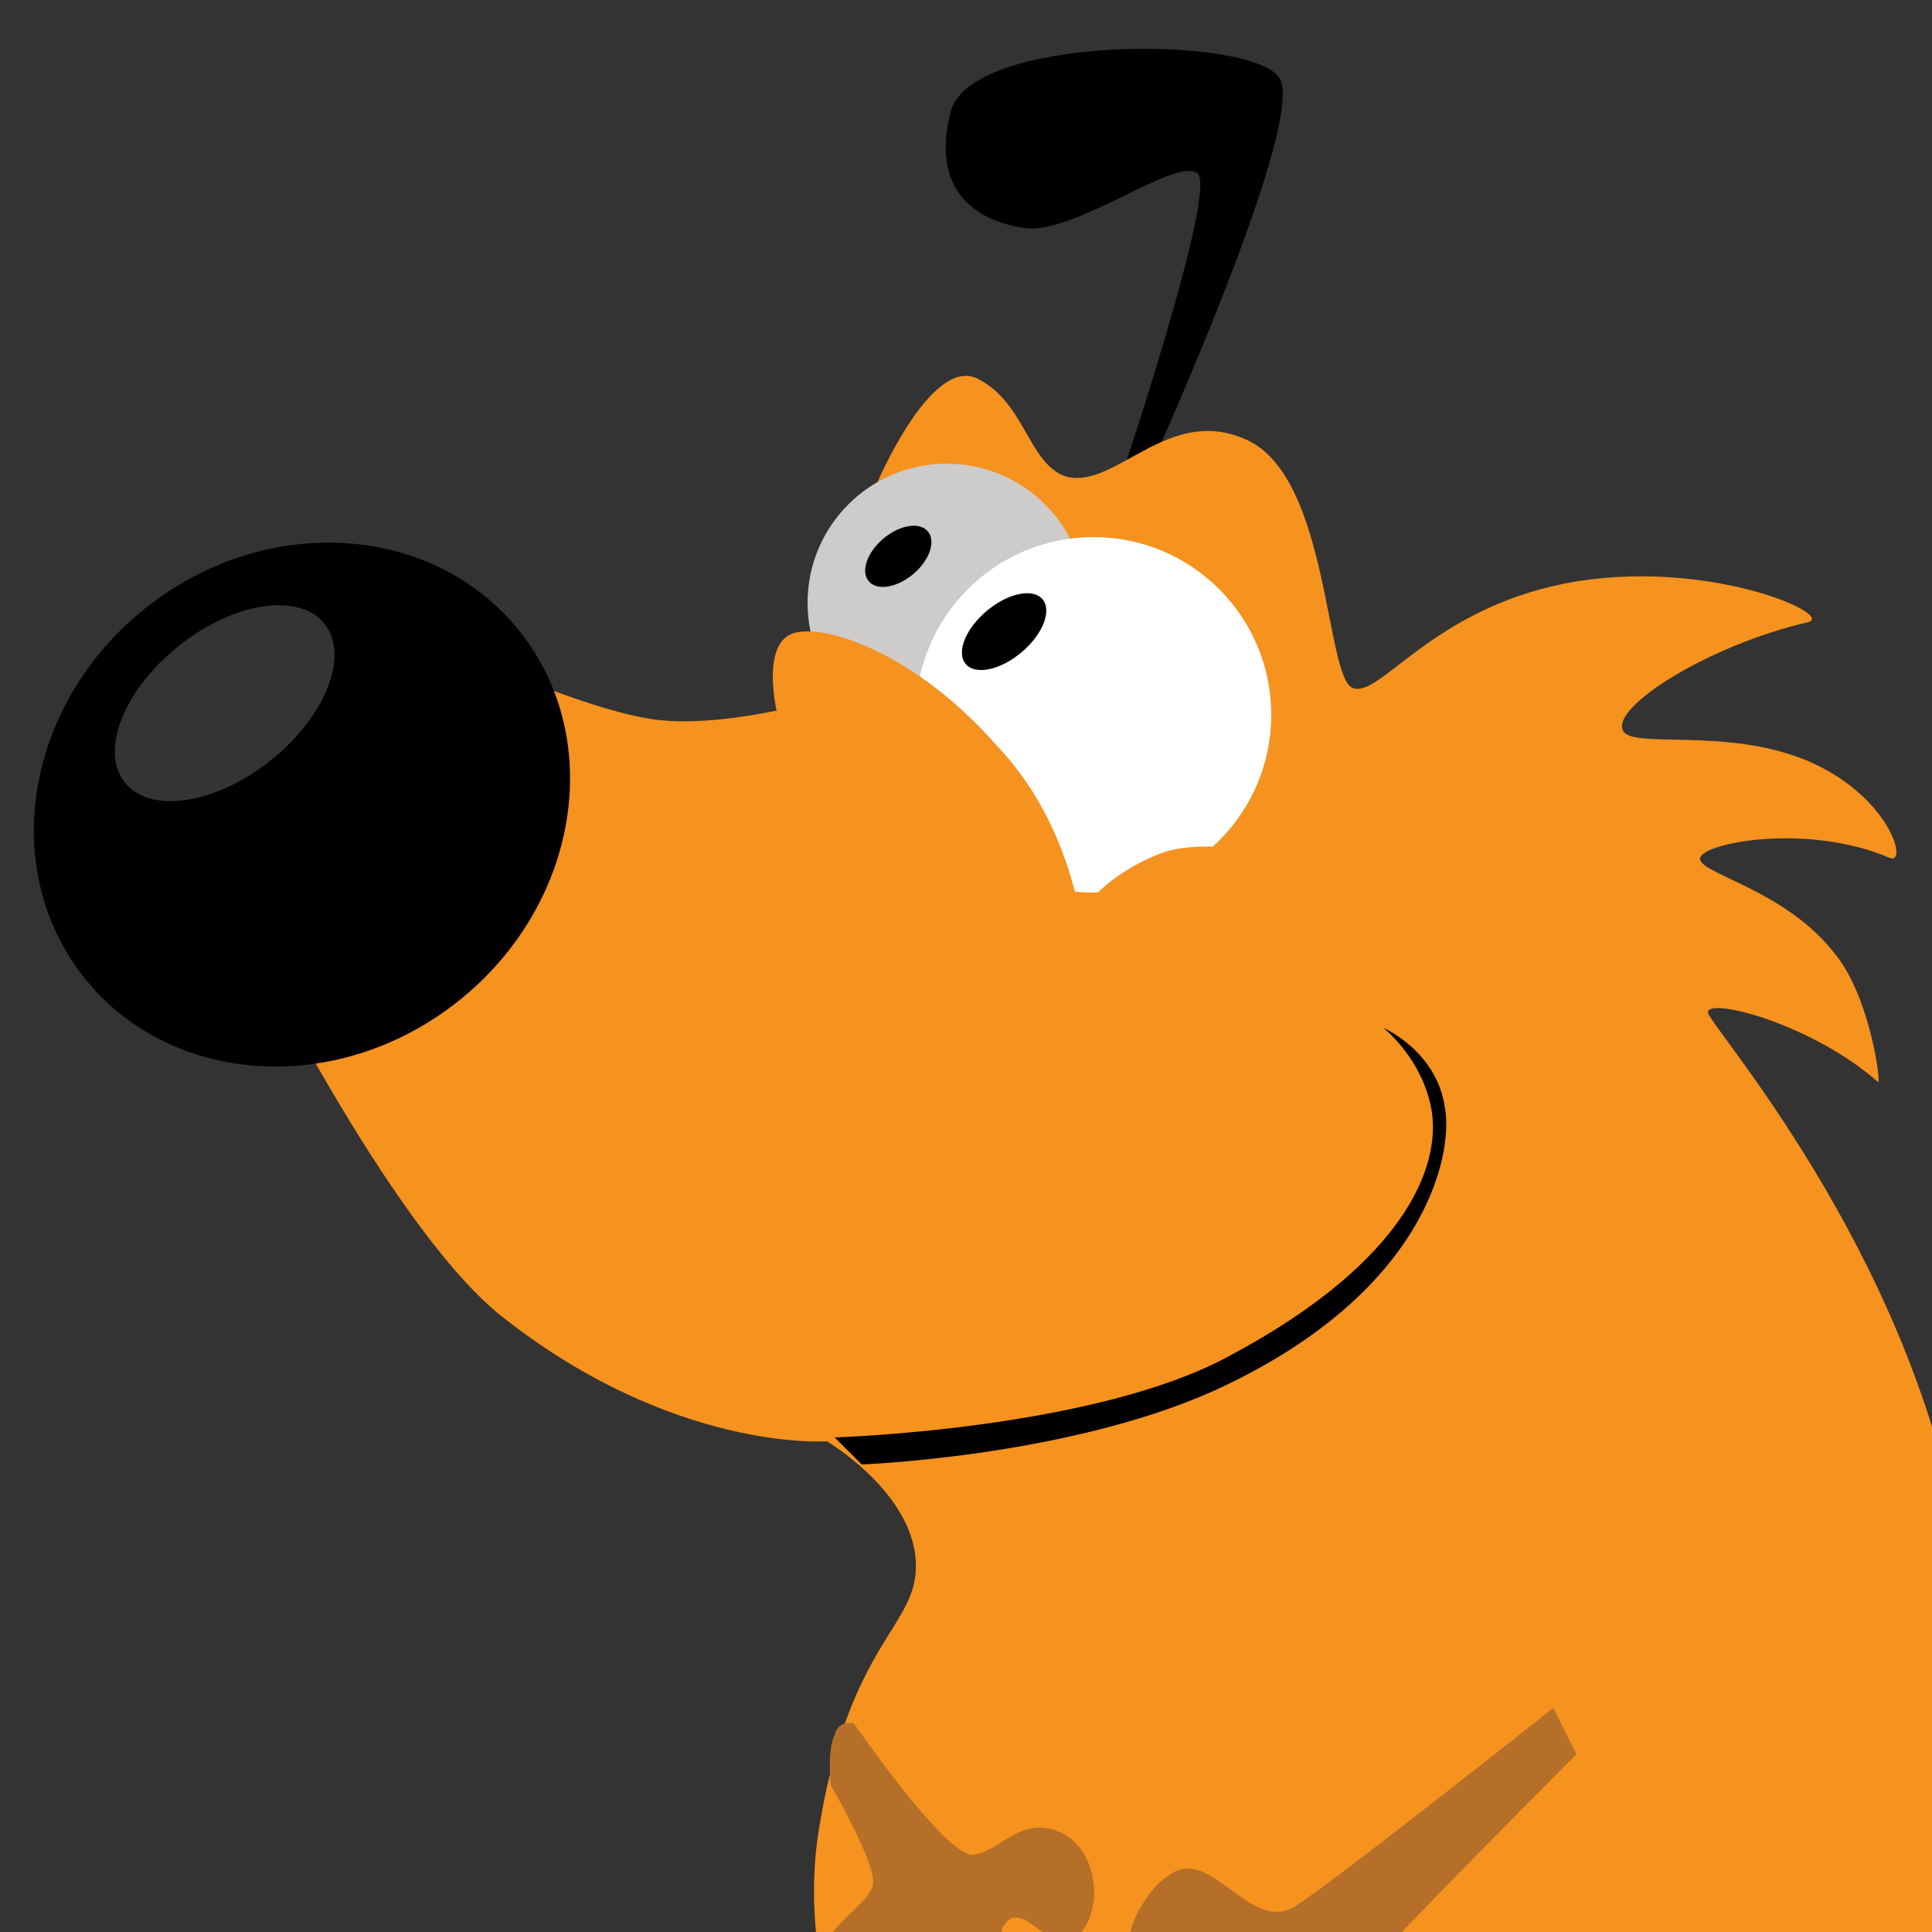 <?xml version="1.0" encoding="utf-8"?>
<!-- Generator: Adobe Illustrator 20.1.0, SVG Export Plug-In . SVG Version: 6.00 Build 0)  -->
<svg version="1.1" id="Layer_1" xmlns="http://www.w3.org/2000/svg" xmlns:xlink="http://www.w3.org/1999/xlink" x="0px" y="0px"
	 viewBox="0 0 50 50" style="enable-background:new 0 0 50 50;" xml:space="preserve">
<rect x="0" y="0" width="50" height="50" fill="#333333" stroke="none"/>
<style type="text/css">
	.st0{fill:#343433;}
	.st1{clip-path:url(#SVGID_2_);fill:#F6921E;}
	.st2{fill:#CDCCCB;}
	.st3{fill:#FFFFFF;}
	.st4{fill:#F69220;}
	.st5{fill:#B56F29;}
</style>
<path class="st0" d="M35.6,17.8c0,0,6.1-9,5.4-10.8c-0.7-1.8-4.1,1-5.8-0.6c-1.7-1.6-1.6-3.8,0.6-4.3c2.2-0.5,8.8,3.1,8.8,4.1
	c0,1-8.1,11.6-8.1,11.6H35.6z"/>
<path d="M29.5,12.7c0,0,4.4-9.6,3.6-10.7c-0.8-1.1-8-1.1-8.5,0.9c-0.5,2,0.6,2.8,1.9,3c1.3,0.2,4-1.9,4.5-1.4
	c0.5,0.5-2.1,8.2-2.1,8.2H29.5z"/>
<g>
	<defs>
		<path id="SVGID_1_" d="M12.2,17c0,0,2.8,1.3,4.6,1.6c1.8,0.3,4.5-0.5,4.5-0.5l1.4-5.6c0,0,1.4-3.3,2.6-2.7
			c1.2,0.6,1.3,2.1,2.2,2.5c1.3,0.5,2.7-1.9,4.8-0.9c2.1,1,2,6.1,2.7,6.4c0.7,0.3,2-2,5.5-2.7c3.6-0.7,7,0.8,6.3,1
			c-2.6,0.6-5.1,2.2-4.8,2.8c0.2,0.5,2.7-0.1,4.8,0.8c2.1,0.9,2.6,2.7,2.1,2.5c-2.1-0.9-4.8-0.4-4.9,0c-0.1,0.4,2.2,0.8,3.5,2.5
			c0.9,1.1,1.2,3.4,1.1,3.3c-1.7-1.5-4.4-2.2-4.4-1.8c0,0.3,5.2,6.1,6.5,13.6c1.4,7.5,1.3,12.9,0,14.8c-1.3,1.8-15.5,6.6-21.5,5.1
			c-6-1.6-8.8-7.6-8-12.4c0.8-4.9,2.6-5.2,2.5-6.9c-0.1-1.8-2.3-3.1-2.3-3.1s-4,0.3-8.5-3.3c-2.9-2.4-6.5-9.8-6.5-9.8L12.2,17z"/>
	</defs>
	<clipPath id="SVGID_2_">
		<use xlink:href="#SVGID_1_"  style="overflow:visible;"/>
	</clipPath>
	<path class="st1" d="M52.7,54.4c-12.1,7.9-38.2,9.2-50.8,1.7C-10.7,48.6-11.9,15.4-4,4.1C4-7.2,36.7-6.2,51.5,1.8
		C63.2,8.2,64.8,46.5,52.7,54.4z"/>
</g>
<ellipse class="st2" cx="24.5" cy="15.6" rx="3.6" ry="3.6"/>
<ellipse transform="matrix(0.765 -0.645 0.645 0.765 -3.788 18.346)" cx="23.2" cy="14.4" rx="1" ry="0.6"/>
<ellipse class="st3" cx="28.3" cy="18.5" rx="4.6" ry="4.6"/>
<ellipse transform="matrix(0.765 -0.644 0.644 0.765 -4.401 20.621)" cx="26" cy="16.3" rx="1.3" ry="0.7"/>
<path class="st4" d="M20.1,18.4c0,0-0.4-1.7,0.4-2c0.8-0.3,3.2,0.5,5.3,2.9c2.2,2.3,2.3,5.5,2.3,5.5L20.1,18.4z"/>
<path class="st4" d="M28,23.6c0,0,0.5-0.9,2-1.5c1.5-0.6,4.4,0.4,4.4,0.4L28,23.6z"/>
<path d="M21.6,37.2c0,0,6.7-0.2,10.2-2.1c4.7-2.5,5.6-5.1,5.2-6.6c-0.3-1.2-1.2-1.9-1.2-1.9s1.4,0.6,1.6,2.1c0.2,1.2-0.5,4.8-6,7.3
	c-3.8,1.7-9.1,1.9-9.1,1.9L21.6,37.2z"/>
<ellipse transform="matrix(0.783 -0.622 0.622 0.783 -11.23 9.387)" cx="7.8" cy="20.8" rx="7.2" ry="6.5"/>
<path class="st5" d="M40.2,44.2c0,0-6.3,5-6.8,5.2c-1.1,0.5-2.1-1.6-3.1-0.9c-0.7,0.4-1.5,1.9-0.9,2.5c0.8,0.8,2.8-0.5,2.9,0.4
	c0.1,0.9-2.1,0.3-2.7,1.2c-0.5,0.8,0.5,2.6,1.7,2.2c1.2-0.5,1.4-2.6,1.9-2.5c0.5,0.1-0.5,1.9-0.1,2.6c0.5,0.8,1.6,1.2,2.6,0
	c1-1.4-1.1-2.9-0.6-3.6c0.5-0.7,5.7-5.9,5.7-5.9L40.2,44.2z"/>
<path class="st5" d="M21.6,44.9c0.1-0.4,0.5-0.3,0.5-0.3s2.4,3.5,3.1,3.4c0.7-0.1,1.2-1,2.2-0.6c1,0.4,1.2,2,0.5,2.7
	c-0.6,0.7-1.4-1-1.9-0.3c-0.5,0.6,1.5,1.7,1,2.6c-0.4,0.9-2.2,1.2-2.6,0.7c-0.4-0.4,0.2-2-0.5-2.3c-0.7-0.3-0.3,1.5-0.9,1.9
	c-0.6,0.3-2-0.2-2-1.5c0.1-1.3,1.6-1.9,1.6-2.5c0-0.6-1.1-2.5-1.1-2.5S21.4,45.3,21.6,44.9z"/>
<ellipse transform="matrix(0.783 -0.622 0.622 0.783 -10.047 7.555)" class="st0" cx="5.8" cy="18.2" rx="3.3" ry="1.9"/>
</svg>
